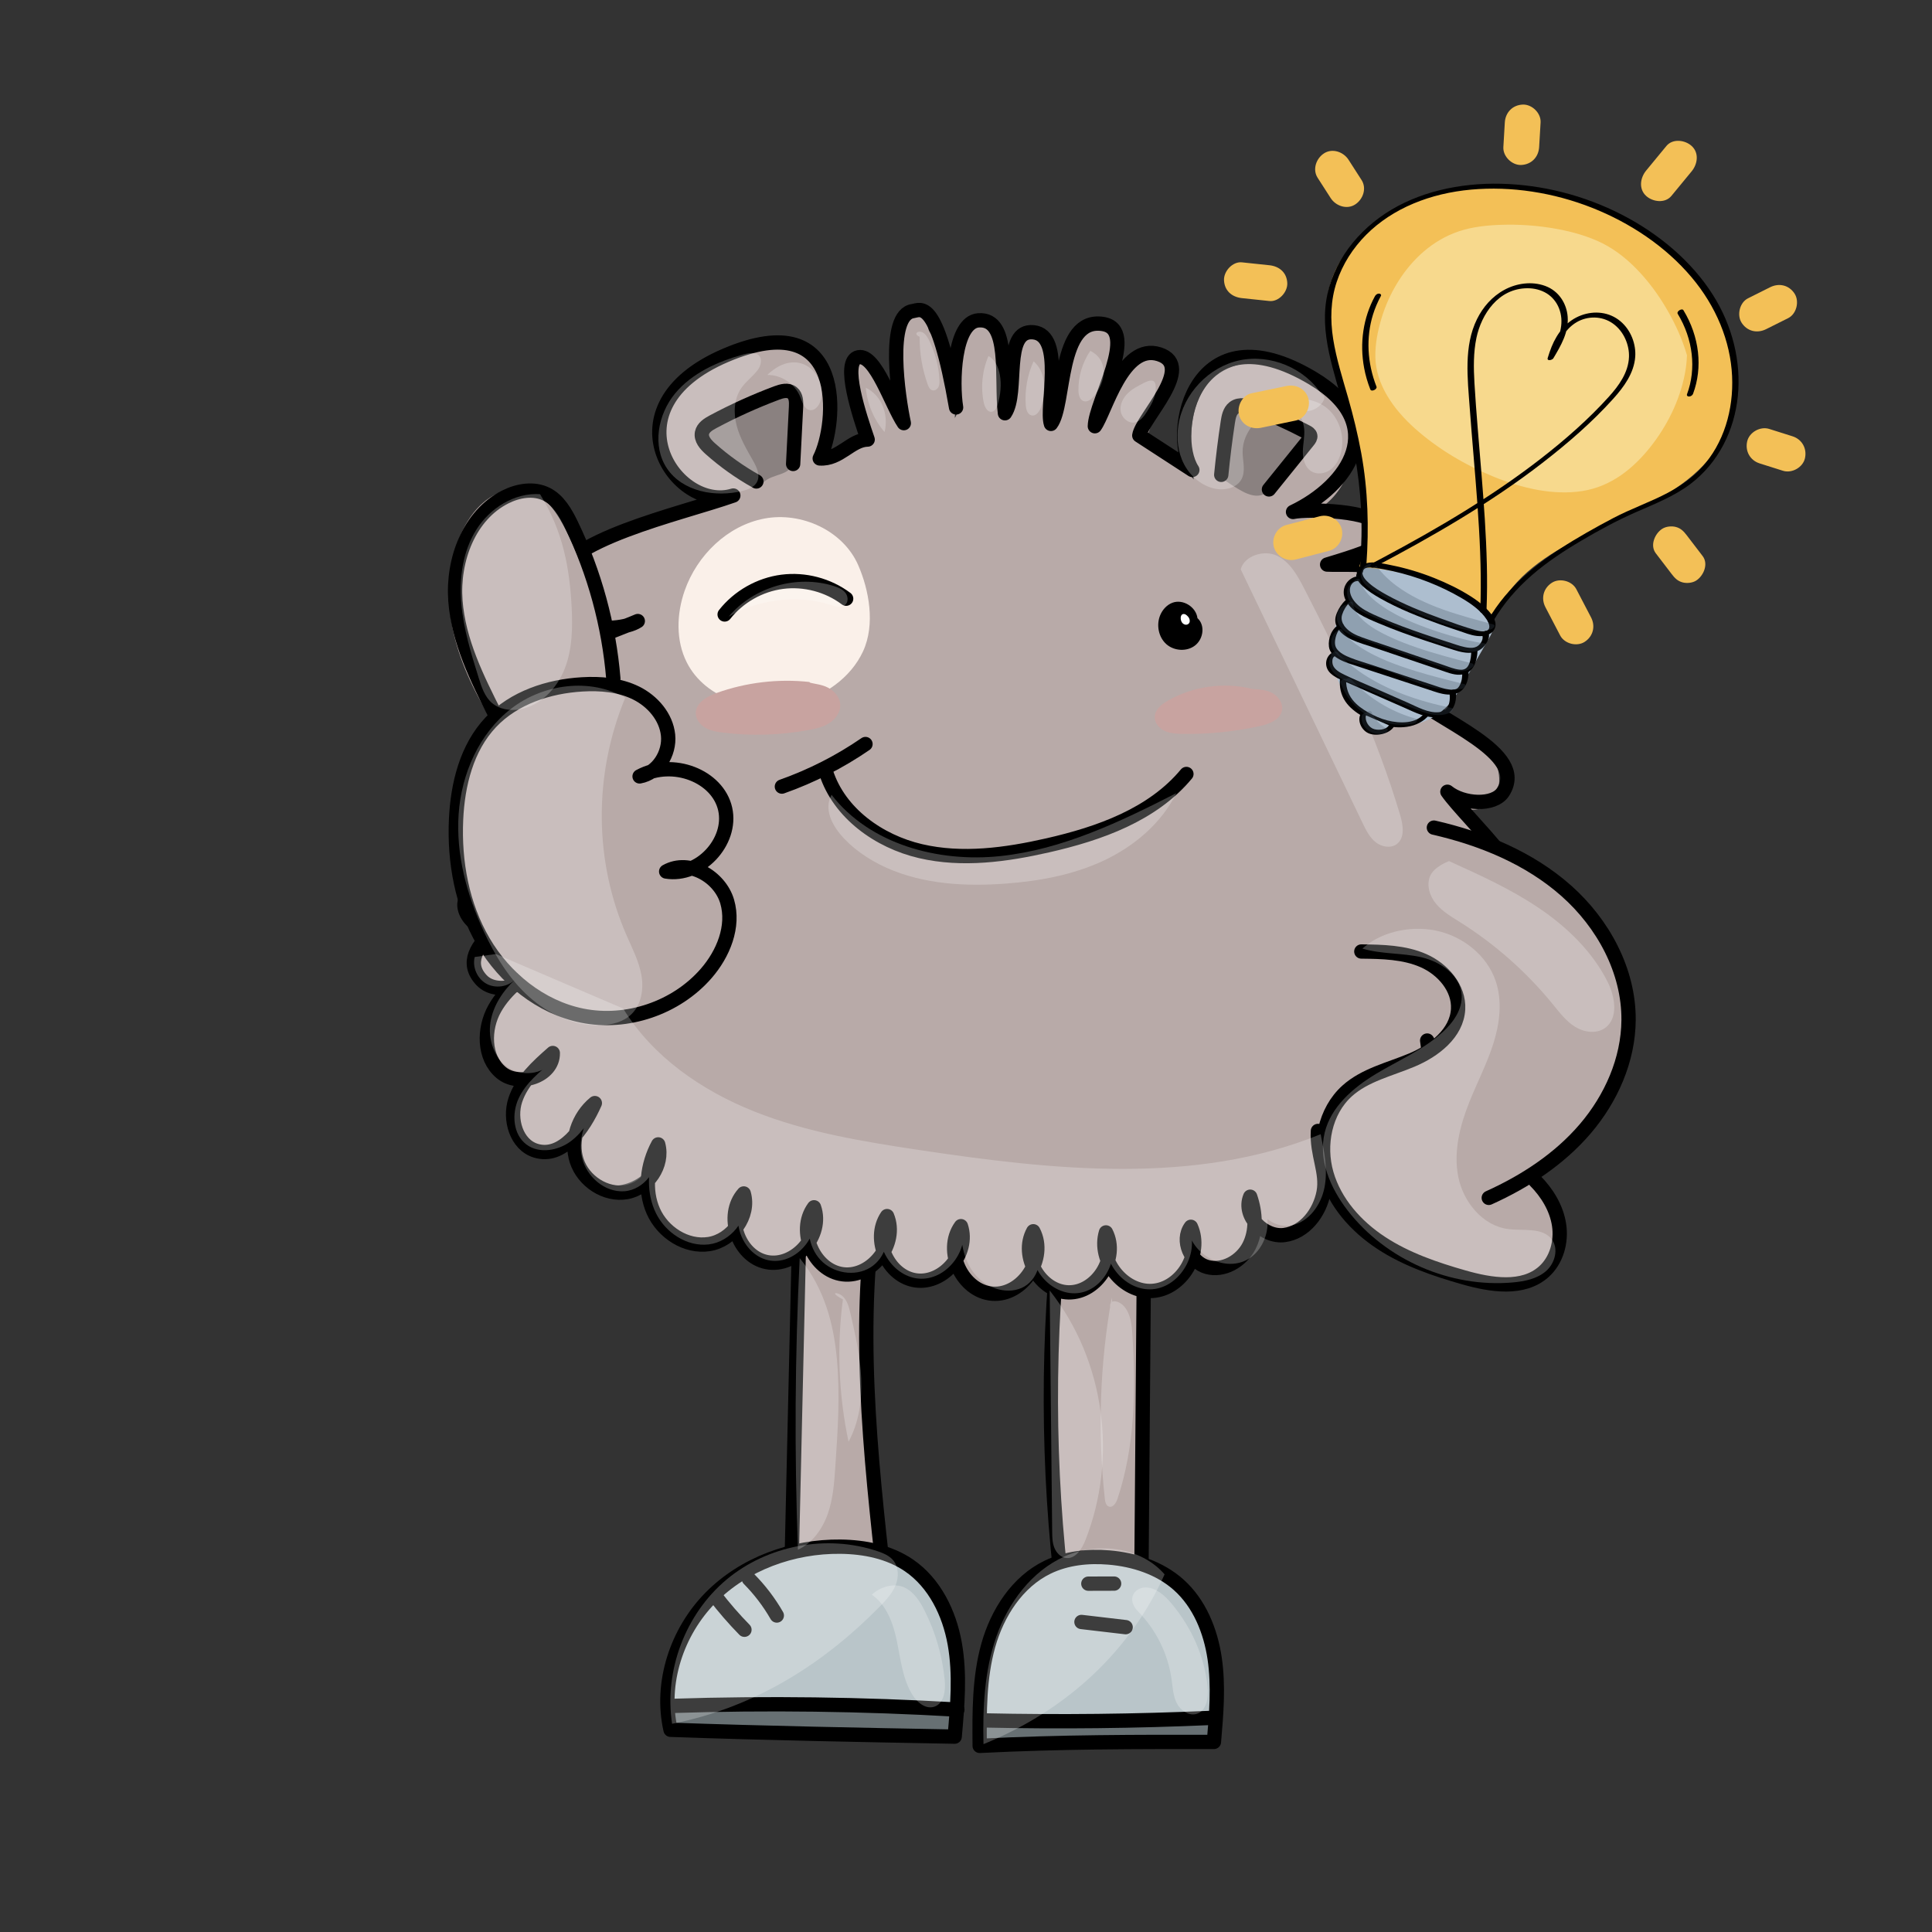 <?xml version="1.0" encoding="utf-8"?>
<!-- Generator: Adobe Adobe Illustrator 24.2.0, SVG Export Plug-In . SVG Version: 6.00 Build 0)  -->
<svg version="1.1" xmlns="http://www.w3.org/2000/svg" xmlns:xlink="http://www.w3.org/1999/xlink" x="0px" y="0px"
	 viewBox="0 0 1080 1080" style="enable-background:new 0 0 1080 1080;" xml:space="preserve">
<rect x="0" y="0" width="1080" height="1080" fill="#333333" stroke="none"/>
<style type="text/css">
	.st0{fill:#B8AAA8;}
	.st1{fill:none;stroke:#000000;stroke-width:8;stroke-miterlimit:10;}
	.st2{fill:none;stroke:#000000;stroke-width:8;stroke-linecap:round;stroke-linejoin:round;stroke-miterlimit:10;}
	.st3{fill:#B9C5C9;}
	.st4{fill:#677073;}
	.st5{fill:#FAF0E9;}
	.st6{fill:#C8A3A0;}
	.st7{fill:#8A8180;}
	.st8{fill:#FAF0E9;stroke:#000000;stroke-width:8;stroke-linecap:round;stroke-linejoin:round;stroke-miterlimit:10;}
	.st9{fill:#FFFFFF;}
	.st10{fill:none;stroke:#E5C9A2;stroke-miterlimit:10;}
	.st11{opacity:0.239;fill:#FFFFFF;}
	.st12{fill:#ADBECF;}
	.st13{fill:#F3C057;}
	.st14{fill:#F7D98D;}
	.st15{fill:#AEBFCE;}
	.st16{opacity:0.271;}
	.st17{fill:#3D4C5B;}
</style>
<g id="Ebene_9">
	<path class="st0" d="M592.34,681.69c-2.66,65.38-2.31,130.88,1.06,196.23c0.21,4,0.55,8.32,3.18,11.34
		c9.79,11.24,32.56-9.86,41.63,1.97c-0.32-63.58-0.64-127.16-0.95-190.74c-0.03-6.68-0.16-13.72-3.57-19.46
		C630.27,675.28,622.36,671.65,592.34,681.69z"/>
	<path class="st0" d="M448.13,659.38c0.8,67.73,2.06,137.95-5.94,205.21c-2.74,23.07,60.39,57.47,47.83-23.15
		c-7.61-48.9-9.38-98.7-5.25-148.01c0.83-9.86,1.76-20.38-2.89-29.11C477.23,655.59,464.5,650.5,448.13,659.38z"/>
</g>
<g id="Ebene_6">
	<path class="st1" d="M447.53,655.3c-1.78,77.64-3.56,155.29-5.34,232.93c17.46-0.81,34.92-1.61,52.38-2.42
		c-8.18-73.24-16.33-147.62-4.02-220.28c0.38-2.26,0.7-4.85-0.8-6.59c-1.44-1.67-3.94-1.81-6.15-1.82
		C471.51,657.07,459.41,657.02,447.53,655.3z"/>
	<path class="st2" d="M593.74,674.82c-8.6,72.45-8.4,145.94,0.59,218.34c11.41,0.23,22.83,0.45,34.24,0.68
		c2.6,0.05,5.5-0.01,7.38-1.81c1.91-1.83,2.05-4.78,2.07-7.43c0.57-70.68,1.14-141.35,1.7-212.03
		C623.82,673.99,607.91,675.41,593.74,674.82z"/>
</g>
<g id="Ebene_17">
</g>
<g id="Ebene_1">
	<path class="st0" d="M411.01,280.06c-31.11,2.76-61.5,13.3-87.64,30.4c-8.17,5.34-16.66,12.63-17.05,22.38
		c-0.43,10.62,9.58,19.33,20.03,21.28s21.1-1.15,31.28-4.2c-9,3.9-18.82,5.38-28.33,7.8c-9.5,2.42-19.13,6.05-25.85,13.19
		c-6.72,7.15-9.67,18.59-4.63,27.01c3.67,6.12,10.78,9.52,17.86,10.42c7.08,0.9,14.23-0.34,21.61-0.64c0.16,0,0.31,0,0.47,0
		c0.31,0.16,0.63,0.31,0.32-1.21c-20.5,7.96-41.26,9.72-59.94,21.33c-7.8,4.85-15.24,19.52-15.56,28.7
		c-0.35,10.04,9.99,17.81,20.01,18.44s19.58-3.87,28.61-8.26c-15.5,5.05-30.07,12.95-42.76,23.19
		c-5.51,4.44-11.11,10.38-10.54,17.43c0.79,9.73,13.55,14.56,22.68,11.12c9.14-3.44,15.18-11.99,20.64-20.08
		c-4.3,10.43-16.03,15.17-25.29,21.61c-9.26,6.44-16.95,19.69-9.76,28.39c4.67,5.65,13.64,5.92,20.18,2.62s11.22-9.32,15.68-15.14
		c-9.22,7.4-18.7,15.1-24.27,25.53c-5.58,10.43-6.29,24.41,1.49,33.31c7.79,8.9,24.98,8.38,29.66-2.48
		c-11.3,3.52-20.74,13.64-21.8,25.43c-1.06,11.79,7.53,24.15,19.26,25.79c11.73,1.63,23.93-9.47,22.08-21.16
		c-11.84,10.21-8.47,32.62,5.85,38.9s33.08-6.44,32.57-22.06c-10.16,15.29-9.46,38.54,5.02,49.84c14.47,11.3,40.9,2.22,41.69-16.13
		c-7.31,13.94,3.95,33.7,19.67,34.51s28.95-17.69,23.11-32.31c-7.12,12.64,1.95,31.13,16.3,33.24
		c14.35,2.11,28.35-13.01,25.16-27.16c-7.32,12.52,1.66,31.17,16.01,33.26c14.36,2.09,28.27-13.23,24.83-27.32
		c-6.11,12.16-3.63,37.45,15.13,36.15c13.58-0.95,27.66-18.71,24.28-31.89c-6.83,11.91,3.26,29.5,16.99,29.62
		c13.73,0.12,24.12-17.28,17.51-29.31c-1.9,15.51,12.87,30.81,28.44,29.46s27.49-18.94,22.97-33.9
		c-1.12,13.03,13.99,24.49,26.24,19.9c12.25-4.59,16.1-23.16,6.69-32.25c-1.62,10.87,11.34,19.89,21.98,17.12
		c10.64-2.76,17.52-13.7,18.97-24.6c1.45-10.89-1.42-21.85-4.27-32.46c-0.39,6.41-0.55,13.53,3.6,18.44
		c7.41,8.75,25.63,9.25,30.06-1.33c4.43-10.58-1.2-29.12-4.42-40.13c-5.9,9.15,13.07,9.42,21.85,15.08
		c9.15,5.9,12.55-1.91,15.3-12.44c2.75-10.54,0.51-21.69-2.38-32.19c-3.3,10.95,24.3,15.45,24.3,15.45s15.92-6.42,13.82-17.66
		c-2.1-11.24-12.65-28.54-21.3-36.03c4.75,11.66,20.8,16.97,31.56,10.43c-7.29-15.26-18.72-33.64-28.07-50.46
		c-2.65,9.59,10.58,17.91,19.47,13.42c8.88-4.49,16.55-7.25,8.68-26.03c-3.85-9.18-10.25-16.95-17.46-23.81
		c-7.21-6.86-14.81-13.79-18.83-22.9c2.59,9.18,16.9,10.55,23.14,3.35s4.99-18.71-0.4-26.57c-5.39-7.86-13.95-12.87-22.36-17.37
		c-8.41-4.5-17.16-8.91-23.46-16.07c8.87,3.72,27.99-5.39,27.82-15.01c-0.17-9.62-16.81-17.75-25.81-21.15
		c-9-3.4-18.91-3.11-28.53-2.76c8.18,4.27,19.27-2.2,21.05-11.25s6.57-16.58-13-22.01c-8.89-2.47-18.54-1.96-26.68,2.37
		c7.38,5.47,29.09-10.72,29.71-19.88c0.62-9.16-17.12-8.29-25.95-10.83c-8.83-2.53-18.3-0.68-27.09,2
		c20.2,1.06,37.49-19.36,36.53-39.56s-16.96-37.69-36.05-44.36c-13.22-4.62-29.08-4.36-39.98,4.44c-16.1,13-14.99,37.42-12.43,57.95
		c-7.53-9.34-17.91-16.35-29.38-19.85c5.71-5.01,6.17-16.31,9.57-23.11s9.46-19.15,4.57-24.96c-7.06-8.38-21.78,3.58-29.36,11.49
		c-7.58,7.91-10.13,19.24-12.36,29.97c8.07-9.21,11.54-21.8,12.64-34c1.1-12.2,0.64-27.47-11.29-24.71
		c-9.34,2.16-19.14,16.62-20.58,26.09c-1.44,9.47-1.02,19.62-5.72,27.97c-2.17-8.87,2.15-17.89,3.28-26.95
		c1.14-9.06-1.37-23.26-10.47-22.52c-8.46,0.69-14.48,13.84-14.1,22.32s2.3,17.94-2.79,24.73c3.92-11.67,7.82-24.56,3.17-35.96
		c-4.65-11.4-15.98-26.63-23.14-16.62c-8.51,11.89,0.04,39.28-7.56,51.77c0.99-16.85-3.97-33.98-13.8-47.7
		c-2.82-3.93,0.06-10.34-4.72-11.09c-11.72-1.84-18.32,16.38-14.23,27.51c4.1,11.13,7.52,23.45,4.82,35
		c-2.97-15.4-10.96-32.76-25.87-37.64c-2.06,14.56-3.58,33.69,2.68,47c-8.91,3.56-17.81,7.12-26.72,10.68
		c14.91-14.28,11.74-50.63-5.56-61.89s-43.62,1.2-59.68,14.17c-12.74,10.29-24.23,25.92-20.63,41.9S395.26,280.81,411.01,280.06z"/>
</g>
<g id="Ebene_10">
	<path class="st3" d="M549.4,960.4c0.86-12.58,1.74-25.23,4.69-37.5c2.95-12.26,8.11-24.23,16.61-33.55
		c13.16-14.44,33.95-21.22,53.24-18.14s36.66,15.68,46.33,32.65s11.72,37.94,6.33,56.72C634.29,960.42,591.98,960.26,549.4,960.4z"
		/>
	<path class="st3" d="M374.2,953.07c1.48-22.59,11.49-44.53,27.6-60.44c16.11-15.91,38.16-25.67,60.77-26.87
		c13.22-0.71,26.71,1.48,38.59,7.32c11.88,5.84,22.05,15.46,27.6,27.48c7.83,16.98,5.95,36.64,3.9,55.23
		C480.24,951.37,427.54,950.43,374.2,953.07z"/>
</g>
<g id="Ebene_11">
	<path class="st4" d="M549.33,961.48c-0.79,4.65-1.57,9.29-2.36,13.94c36.94,0.4,73.89,0.8,110.83,1.2
		c5.06,0.05,10.37,0.05,14.79-2.42c4.41-2.46,7.38-8.29,4.97-12.73c-26.74,0.11-53.49,0.23-80.23,0.34"/>
	<path class="st4" d="M374.8,954.07c-3.39,3.04-1.74,9.11,2.01,11.69c3.76,2.57,8.63,2.64,13.18,2.59
		c42.59-0.48,85.38-3.19,127.64,2.13c3.7,0.47,7.52,0.98,11.09-0.06c3.58-1.05,6.85-4.14,6.81-7.86c-0.03-3.34-2.72-6.19-5.81-7.46
		s-6.53-1.29-9.88-1.3C471.66,953.76,423.47,953.73,374.8,954.07z"/>
</g>
<g id="Ebene_7">
	<path class="st2" d="M374.84,966.96c-5.93-26.11,3.48-54.64,22.25-73.74c18.77-19.1,45.97-28.93,72.75-28.62
		c13.42,0.16,27.2,2.89,38.28,10.46c14.34,9.8,22.56,26.7,25.6,43.79c3.04,17.1,1.5,34.64-0.05,51.94
		C481.03,969.82,428.39,968.85,374.84,966.96z"/>
	<path class="st2" d="M375.77,953.61c53.12-1.71,106.32-1.02,159.38,2.07"/>
	<path class="st2" d="M547.65,975.95c-0.16-18.85-0.29-38,4.8-56.15c5.09-18.15,16.19-35.5,33.15-43.73
		c10.54-5.11,22.62-6.39,34.29-5.41c14.13,1.18,28.35,5.77,38.94,15.2c11.64,10.38,17.89,25.75,20.17,41.19
		c2.27,15.44,0.93,31.15-0.41,46.69C635.82,973.7,593.06,973.65,547.65,975.95z"/>
	<path class="st2" d="M550.26,961.72c42.16,0.92,84.35,0.46,126.48-1.39"/>
	<path class="st2" d="M604.54,906.69c8.23,0.97,16.47,1.93,24.7,2.9"/>
	<path class="st2" d="M608.39,885.28c4.8-0.01,9.6-0.03,14.4-0.04"/>
	<path class="st2" d="M418.63,882.6c6.06,6.11,11.32,13.02,15.61,20.48"/>
	<path class="st2" d="M399.45,891.77c5.17,6.76,10.75,13.2,16.7,19.27"/>
</g>
<g id="Ebene_2">
	<path class="st2" d="M458.23,256.26c9.72-18.84,15.67-86.84-52.67-57.61c-67.9,29.05-27.58,88.23,4.36,78.35
		c-30.72,10.79-95.73,24.51-101.82,49.76c-6.16,25.51,36.64,28.17,48.43,20.41c-15.02,6.57-67.24,22.9-61.38,43.09
		c3.64,12.54,32.23,26.01,40.5,15.91c-13.95,3.74-73.15,20.8-71.4,49.2c0.89,14.41,31.5,19.59,44.92,14.27
		c-34.6,6.08-49.74,29.04-49.57,36.32c0.22,9.75,18.45,27,43.21-7.18c-6.96,9.81-51.87,29.77-33.61,49.15
		c4.78,5.07,13.06,5.37,19.45,2.59s11.34-8.02,16.1-13.12c-10.72,7.32-21.82,15.04-28.19,26.36c-6.37,11.32-6.39,27.34,3.51,35.75
		c9.89,8.41,29.23,2.1,28.94-10.88c-8.52,7.49-17.39,15.51-20.95,26.28s0.59,24.97,11.42,28.32c14.86,4.59,26.73-12.39,33.04-26.6
		c-9.27,7.59-13.86,20.88-10.13,32.27c3.72,11.39,16.14,19.58,27.94,17.48s20.77-15.11,17.61-26.66
		c-6.17,11.37-7.97,25.55-2.71,37.38c5.26,11.82,18.33,20.33,31.11,18.34s23.02-15.86,19.42-28.29
		c-10.9,12.18-3.19,35.21,12.85,38.37c16.04,3.16,31.91-15.24,26.43-30.64c-9.73,13.23-0.1,35.5,16.21,37.46
		c16.31,1.96,30.95-17.38,24.63-32.54c-8.76,13.01,0.58,33.83,16.12,35.95c15.54,2.12,30.11-15.43,25.16-30.32
		c-9.9,13.7,0.8,36.57,17.66,37.76c16.86,1.19,30.67-19.95,22.79-34.91c-7.66,13.83,3.97,33.91,19.78,34.16
		c15.81,0.25,28.06-19.46,20.84-33.52c-4.73,15.65,9.69,33.78,26,32.7c16.31-1.08,28.21-20.95,21.47-35.84
		c-5.62,7.62-0.12,19.88,9,22.44s19.17-3.22,23.5-11.64c4.33-8.42,3.75-18.67,0.67-27.62c-4.45,10.68,7.6,22.91,19.07,21.43
		s19.81-12.52,21.96-23.89c2.15-11.37-3.96-21.16-3.17-34.29c7.3,17.17,14.33,34.45,27.35,25.69c10.98-7.39,1.4-34.35,2.28-49.49
		c1.81,10.54,24.02,25.27,32.92,18.59c9.27-6.95,0.46-28.53-1.48-45.33c5.84,11.04,25.38,18.48,35.39,11.07
		c13.44-9.95-11.2-40.69-17.53-54.84c17.04,23.19,26.07,23.03,31.35,17.75c7.79-7.79-21.99-35.98-28.69-56.2
		c8.22,8.22,23.43,24.91,33.45,13c12.63-15.01-31.99-54.61-42.67-69.86c8.67,7.07,26.04,8.04,31.11,0.14
		c14.08-21.95-35.72-39.37-57.12-57.66c11.65,2.42,30.85-0.35,32.39-9.83c2.3-14.16-37.44-29.68-56.86-31.08
		c12.04,1.87,28.93-4.17,28.93-16.36c0-14.63-33.5-11.61-45.68-12.21c34.95-10.48,31.34-11.78,29.64-20.59
		c-1.9-9.83-40.55-10.61-48.7-8.82c30.9-14.68,54.44-48.85,10.99-74.77c-66.49-39.66-80.71,30.96-67.28,51.29
		c-12.64-8.21-19.76-12.84-29.65-19.27c1.4-9.52,31.7-38.76,11.12-45.39c-20.44-6.58-30.07,32.11-35.96,40.22
		c0.24-13.47,24.94-53.9,4.53-57.14c-25.55-4.06-20.88,45.13-29.07,55.84c-3.11-9.29,7.82-49.54-9.85-51.22
		c-17.24-1.65-8.01,33.71-15.87,45.27c-2.33-19.26,3.3-53.3-14.81-51.94c-13.78,1.04-14.76,34.84-12.5,48.67
		c-10.74-62.11-19.82-54.44-24.16-53.84c-15.01,2.1-8.2,48.09-5.06,62.64c-6.85-10.21-15.83-38.64-25.28-36.84
		c-10.02,1.91,0.96,34.01,5.07,46.01C475.68,245.85,469.34,257,458.23,256.26z"/>
</g>
<g id="Ebene_8">
	<path class="st0" d="M358.44,433.77c11.84-2.25,17.3-17.94,12.28-28.89c-5.02-10.96-17.07-17.14-28.93-19.27
		c-2.87-30.67-11.4-60.79-25.03-88.41c-4.6-9.31-10.6-19.06-20.42-22.44c-7.58-2.61-16.23-0.74-22.91,3.7
		c-6.67,4.44-11.54,11.19-15.01,18.41c-7.99,16.62-9.08,36.01-5.47,54.09s11.69,35.01,21.3,50.75
		c-17.49,19.95-24.63,47.99-20.98,74.27c3.65,26.28,17.51,50.63,36.72,68.93c15.02,14.31,34.49,25.47,55.23,25.01
		c18.92-0.42,36.79-10.7,49.05-25.12c6.43-7.56,11.6-16.51,13.06-26.33c1.46-9.82-1.25-20.56-8.52-27.33
		c-7.27-6.76-19.32-8.46-27.35-2.62c12.54,1.4,25.56-6.24,30.45-17.87s1.26-26.28-8.51-34.27
		C383.63,428.38,368.55,427.72,358.44,433.77z"/>
	<path class="st0" d="M763.8,533.51c10.27,0.03,20.81,0.16,30.39,3.86c9.58,3.7,18.15,11.8,19.41,22
		c1.82,14.78-11.67,27-25.22,33.18c-13.54,6.19-29,9.68-39.39,20.34c-17.31,17.74-12.44,48.98,4.25,67.3
		c16.69,18.32,41.56,26.56,65.61,32.57c8.78,2.19,17.78,4.2,26.79,3.41c9.01-0.79,18.17-4.8,23.11-12.38
		c9.26-14.21,0.37-33.16-10.31-46.33c24.36-12.57,42.71-36.22,48.84-62.94c6.13-26.71-0.08-56-16.52-77.93
		c-27.27-36.37-75.73-48.14-120.22-57.48"/>
</g>
<g id="Ebene_12">
	<path class="st5" d="M479.71,315.85c-8.44-19.25-31.66-29.86-52.32-25.99s-37.74,20.51-44.67,40.35c-4.53,12.96-5,27.82,1.19,40.08
		c10.52,20.84,37.94,28.71,60.59,23.04c16.04-4.01,31.05-14.27,37.97-29.28S485.78,329.69,479.71,315.85z"/>
</g>
<g id="Ebene_13">
	<path class="st6" d="M452.54,381.24c-17.53-1.92-35.48,0.21-52.07,6.18c-5.41,1.94-11.55,5.53-11.52,11.28
		c0.01,3.43,2.44,6.5,5.43,8.19c2.98,1.69,6.46,2.25,9.87,2.67c15.94,1.95,32.18,1.44,47.96-1.5c4.05-0.75,8.16-1.71,11.6-3.98
		c3.44-2.27,6.1-6.11,5.89-10.22c-0.23-4.63-4.04-8.46-8.36-10.15S452.26,382.04,452.54,381.24z"/>
	<path class="st6" d="M699.78,385.05c-15.7-3.85-32.85-1.44-46.88,6.58c-3.57,2.04-7.31,5.06-7.4,9.18
		c-0.08,3.37,2.47,6.35,5.52,7.78c3.05,1.43,6.52,1.6,9.88,1.66c14.59,0.25,29.21-1.24,43.45-4.4c5.13-1.14,11.1-3.36,12.25-8.49
		c0.98-4.36-2.38-8.76-6.49-10.51S701.33,385.43,699.78,385.05z"/>
</g>
<g id="Ebene_14">
	<path class="st7" d="M425.3,271.94c-11.46-8.06-21.76-17.76-30.51-28.7c-0.92-1.15-1.87-2.5-1.64-3.95
		c0.31-1.92,2.45-2.89,4.29-3.52c13.23-4.52,26.46-9.05,39.69-13.57c2.03-0.69,4.6-1.27,6.06,0.31c0.95,1.04,0.99,2.6,0.97,4
		c-0.14,9.21-0.28,18.41-0.42,27.62c-0.04,2.3-0.1,4.73-1.28,6.7C438.96,266.68,428.52,264.89,425.3,271.94z"/>
	<path class="st7" d="M684.39,268.33c0.35-10.72,2.03-21.39,4.99-31.7c0.83-2.87,2.06-6.06,4.84-7.16c2.57-1.02,5.44,0.17,7.95,1.34
		c6.84,3.2,13.69,6.39,20.53,9.59c2.66,1.24,5.64,2.86,6.28,5.73c0.63,2.83-1.32,5.53-3.16,7.78c-4.9,6-9.79,12-14.69,17.99
		c-1.38,1.69-2.81,3.42-4.77,4.38c-3.67,1.79-8.07,0.38-11.69-1.53C691.07,272.86,687.52,270.43,684.39,268.33z"/>
</g>
<g id="Ebene_3">
	<path class="st2" d="M801.55,462.64c26.9,6.15,53.27,16.97,73.94,35.26c20.66,18.29,35.08,44.71,34.89,72.31
		c-0.15,22.28-9.76,43.89-24.24,60.82s-33.6,29.43-53.91,38.58"/>
	<path class="st2" d="M760.99,531.9c11.8,0.14,23.98,0.36,34.78,5.13c10.8,4.76,19.96,15.31,19.32,27.09
		c-0.73,13.48-13.34,23.17-25.77,28.41s-26.3,8.3-36.31,17.35c-12.43,11.24-16.12,30.19-11.48,46.29
		c4.63,16.1,16.52,29.4,30.53,38.6c14,9.2,30.09,14.69,46.2,19.29c15.04,4.29,33.07,7.26,44.74-3.15
		c7.12-6.35,9.96-16.67,8.54-26.11c-1.42-9.44-6.66-17.99-13.38-24.78"/>
	<path class="st2" d="M357.53,434.01c10.13-1.79,16.98-12.85,15.92-23.08s-8.66-18.99-17.89-23.54c-9.22-4.55-19.86-5.43-30.13-4.82
		c-18.84,1.1-38.1,7.44-51.05,21.15c-13.51,14.3-18.55,34.74-19.44,54.4c-1.07,23.64,3.32,47.9,15.28,68.32
		c11.96,20.42,31.97,36.61,55.16,41.3c25.09,5.07,52.58-4.27,69.38-23.58c9.56-10.99,15.81-26.22,11.73-40.2
		c-4.08-13.98-21.42-23.93-34.1-16.78c18.63,3.06,37.11-16.51,32.99-34.93S376.18,423.99,357.53,434.01z"/>
	<path class="st2" d="M277.02,399.81c-10.28-20.32-20.75-41.32-22.44-64.03c-1.7-22.71,7.58-47.82,27.94-58.01
		c7.13-3.57,15.88-5.04,23.01-1.48c6.69,3.34,10.65,10.34,13.9,17.07c12.97,26.9,20.96,56.2,23.43,85.96"/>
</g>
<g id="Ebene_4">
	<path class="st2" d="M437.08,439.71c16.53-5.84,32.29-13.86,46.73-23.79"/>
	<path class="st2" d="M461.82,431.84c7.37,22.77,29.45,38.51,52.75,43.95s47.76,2.08,71.1-3.23c28.87-6.57,58.63-17.12,77.54-39.9"
		/>
	<path class="st8" d="M405.08,343.49c7.82-9.93,19.62-16.63,32.16-18.26c12.53-1.63,25.66,1.83,35.76,9.44"/>
	<path d="M669.39,345.55c-0.76-6.23-8.03-10.8-13.92-8.64c-3.16,1.16-5.61,3.87-6.91,6.98c-2.27,5.43-0.97,12.28,3.42,16.19
		s11.65,4.33,16.22,0.62C672.76,356.99,673.74,349.46,669.39,345.55z"/>
</g>
<g id="Ebene_5">
	<path class="st2" d="M422.82,269.14c-9.2-5.13-17.84-11.27-25.71-18.28c-2.63-2.34-5.4-5.45-4.69-8.9c0.61-2.94,3.5-4.75,6.15-6.17
		c11.48-6.14,23.36-11.52,35.55-16.09c2.87-1.08,6.38-2.02,8.76-0.1c2.2,1.78,2.25,5.05,2.11,7.88
		c-0.54,10.63-1.08,21.26-1.62,31.88"/>
	<path class="st2" d="M682.68,265.44c0.97-9.87,2.19-19.71,3.68-29.51c0.44-2.92,1.07-6.12,3.39-7.94
		c3.14-2.46,7.69-1.21,11.42,0.23c9.95,3.84,19.68,8.26,29.12,13.22c0.92,0.48,1.94,1.1,2.15,2.12c0.22,1.03-0.49,2.02-1.15,2.84
		c-7.31,9.06-14.62,18.13-21.94,27.19"/>
</g>
<g id="Ebene_15">
	<path class="st9" d="M664.15,344.72c-0.41-0.45-0.84-0.9-1.37-1.2c-0.53-0.29-1.21-0.41-1.76-0.14c-0.8,0.4-1.05,1.43-1,2.33
		c0.05,0.86,0.3,1.72,0.83,2.4s1.36,1.14,2.22,1.12c0.86-0.03,1.7-0.61,1.93-1.44C665.28,346.74,664.87,345.5,664.15,344.72z"/>
</g>
<g id="Ebene_16">
	<path class="st11" d="M447.04,703.32c-2.68,54.28-3.01,108.68-0.98,163c8.15-3.77,13.77-11.72,16.72-20.2
		c2.96-8.48,3.59-17.57,4.19-26.53c1.35-19.86,2.69-39.81,0.88-59.63C466.04,740.13,460.92,720.28,447.04,703.32z"/>
	<path class="st11" d="M586.78,721.38c0.46,44.89,0.93,89.79,1.39,134.68c0.03,3.09,0.08,6.25,1.21,9.12
		c1.13,2.87,3.59,5.43,6.66,5.75c5.25,0.54,8.8-5.11,10.73-10.03C624.69,815.3,617.96,760.84,586.78,721.38z"/>
	<path class="st11" d="M375.71,963.61c-4.54-29.65,7.38-61.29,30.36-80.56c22.98-19.27,56.21-25.51,84.61-15.87
		c3.17,1.08,6.41,2.43,8.57,4.98c3.17,3.76,3.24,9.4,1.41,13.97c-1.83,4.56-5.27,8.27-8.71,11.78
		C461.05,929.45,422.73,954.33,375.71,963.61z"/>
	<path class="st11" d="M549.78,974.98c-0.46-20.24,0.46-40.87,7.14-59.99c6.67-19.12,19.79-36.74,38.28-44.98
		c18.5-8.24,42.52-5.21,55.81,10.06C632.47,921.67,597.45,955.66,549.78,974.98z"/>
	<path class="st11" d="M301.87,276.25c-14.25-0.94-28.04,7.79-35.62,19.89s-9.62,27.03-8.38,41.26c1.23,14.23,5.5,28,9.75,41.63
		c1.58,5.07,3.33,10.41,7.34,13.89c4.14,3.59,10.08,4.53,15.49,3.62c11.65-1.95,20.88-11.66,25.2-22.66
		c4.32-10.99,4.5-23.15,3.88-34.95C318.41,318.09,314.88,297.06,301.87,276.25z"/>
	<path class="st11" d="M349.47,390.08c-19.57-11.38-45.8-7.79-63.71,6.05s-27.83,36.41-29.38,58.99
		c-1.55,22.58,4.57,45.16,14.11,65.68c6.26,13.48,14.17,26.47,25.23,36.39c11.06,9.93,25.61,16.57,40.46,15.92
		c6.06-0.27,12.35-1.89,16.73-6.09c5.68-5.44,7.02-14.19,5.64-21.94c-1.39-7.74-5.08-14.84-8.23-22.05
		C332.38,482.11,331.4,434.05,349.47,390.08z"/>
	<path class="st11" d="M601.35,639.83c6.33-2.5,12.67-4.99,19-7.49"/>
	<path class="st11" d="M277.17,533.31c-3.94,0.55-7.87,1.11-11.81,1.66c-1.4,5.67,1.41,12.1,6.52,14.93
		c5.11,2.83,12.05,1.8,16.12-2.39c-6.87,6.43-12.4,14.69-13.83,23.99s1.87,19.61,9.57,25.01s19.74,4.36,25.23-3.27
		c-7.38,5.92-15,12.14-19.02,20.71c-4.02,8.56-3.23,20.18,4.34,25.84c7.1,5.31,17.64,3.5,24.75-1.8c7.11-5.3,11.6-13.32,15.87-21.09
		c-7.69,7.85-12.07,19.4-9.6,30.1c2.47,10.71,12.69,19.64,23.66,18.92s20.29-12.61,16.91-23.07c-4.06,11.44-4.54,24.57,0.86,35.44
		c5.4,10.87,17.39,18.77,29.45,17.34c12.06-1.43,22.38-13.64,19.95-25.54c-8.86,12.11-0.37,32.38,14.46,34.58
		s28.83-14.76,23.86-28.91c-4.21,9.27-2.78,21.05,4.15,28.5c6.93,7.45,19.18,9.62,27.87,4.32c8.69-5.3,12.26-17.88,7.02-26.6
		c-5.97,14.16,5.94,32.51,21.29,32.83s28.02-17.51,22.66-31.9c-0.79,10.01,0.81,20.66,6.91,28.64s17.44,12.42,26.66,8.45
		c9.23-3.97,13.45-17.53,6.58-24.86c-3.29,14.52,11.28,29.99,25.98,27.57c14.69-2.43,23.53-21.76,15.74-34.45
		c-5.35,15.2,8.71,33.6,24.78,32.44c16.08-1.17,27.33-21.4,19.85-35.67c0.6,14.62,18.18,25.69,31.62,19.91
		c13.45-5.78,17.52-26.14,7.32-36.64c-2.07,9.77,9.21,18.66,19.01,16.72c9.8-1.94,16.63-11.5,18.52-21.31
		c1.89-9.81-0.14-19.9-2.16-29.68c-70.29,28.71-149.67,20.07-224.76,8.78c-31.21-4.69-62.66-9.84-91.98-21.53
		c-29.32-11.69-56.69-30.58-73.16-57.5"/>
	<path class="st11" d="M761.58,530.26c10.6,3.19,22.01,2.36,32.8,4.81c10.79,2.45,21.94,9.99,22.69,21.03
		c0.55,8.04-4.63,15.4-10.58,20.83c-10.94,9.98-24.88,15.87-37.55,23.53c-12.67,7.66-24.88,18.23-28.41,32.61
		c-3.73,15.19,3.19,31.14,12.76,43.51c21.46,27.75,57.55,43.47,92.49,40.3c6.59-0.6,13.47-1.98,18.46-6.33s7.19-12.47,3.2-17.74
		c-5.23-6.89-15.82-4.65-24.4-5.76c-14.22-1.85-25.02-15.07-27.84-29.13c-2.82-14.06,0.89-28.64,6.21-41.96
		c4.37-10.93,9.86-21.44,13.41-32.67c3.55-11.23,5.06-23.55,1.33-34.72c-4.87-14.59-18.59-25.39-33.67-28.4
		C787.38,517.17,771.35,521.39,761.58,530.26z"/>
	<path class="st11" d="M464.85,444.3c21.41,27.69,59.66,37.96,94.46,34.25s67.1-19.26,98.27-35.18
		c-8.38,16.89-23.6,29.75-40.67,37.74c-17.07,7.99-35.95,11.43-54.75,12.83c-22.54,1.68-45.88,0.38-66.53-8.81
		S457.38,457.73,464.85,444.3z"/>
	<path class="st11" d="M407.34,344.7c13.93-16.61,38.24-23.65,58.89-17.07c2.32,0.74,4.7,1.71,6.25,3.6
		c1.54,1.89,1.91,4.94,0.2,6.67c-2.12,2.14-5.69,1.14-8.55,0.21C444.66,331.74,422.09,335.92,407.34,344.7z"/>
	<path class="st11" d="M415.58,198.13c-14.42,3.98-28.82,10.41-38.33,21.98c-9.5,11.56-12.76,29.21-4.46,41.66
		c8.7,13.05,27.06,16.45,42.28,12.66c3.19-0.79,6.62-2.1,8.12-5.02c1.93-3.74-0.15-8.21-2.23-11.87
		c-3.59-6.29-7.33-12.62-9.17-19.63c-1.84-7.01-1.53-14.94,2.56-20.92c2.59-3.79,6.48-6.52,9.24-10.18
		C426.36,203.14,427.34,194.88,415.58,198.13z"/>
	<path class="st11" d="M738.93,220.66c-9.52-14.87-28.66-22.89-45.94-19.25c-17.28,3.64-31.55,18.7-34.26,36.15
		c-1.16,7.48-0.3,15.39,3.23,22.08c3.53,6.69,9.88,12.03,17.29,13.55c5.55,1.14,12.25-0.42,14.84-5.47
		c2.28-4.45,0.64-9.78,0.54-14.77c-0.24-12.06,10.4-23.28,22.45-23.69c5.34-0.18,10.78,1.47,15.96,0.16S742.61,221.63,738.93,220.66
		z"/>
	<path class="st11" d="M693.57,318.26c22.72,47.29,45.43,94.57,68.15,141.86c1.87,3.88,3.84,7.9,7.19,10.61
		c3.35,2.71,8.51,3.69,11.94,1.08c4.59-3.5,3.51-10.59,1.86-16.13c-13.1-44.09-32.63-85.99-53.74-126.85
		c-3.7-7.17-7.93-14.78-15.22-18.22C706.46,307.16,695.52,310.76,693.57,318.26z"/>
	<path class="st11" d="M712.19,222.39c8.74,1.06,16.19,8.84,16.87,17.62c0.32,4.14-0.7,8.27-0.76,12.43
		c-0.06,4.16,1.15,8.75,4.66,10.97c3.13,1.98,7.42,1.47,10.47-0.64c3.05-2.1,4.98-5.53,6-9.1c2.23-7.8,0.32-16.66-4.93-22.84
		C739.26,224.65,730.83,221.32,712.19,222.39z"/>
	<path class="st11" d="M428.9,209.61c7.88-0.14,15.59,5.02,18.47,12.35c1.17,2.98,2.26,6.87,5.44,7.3c2.82,0.39,5.02-2.48,5.85-5.2
		c2.09-6.87-0.77-14.95-6.71-18.98C446.01,201.05,437.45,201.37,428.9,209.61z"/>
	<path class="st11" d="M514.1,188.29c-0.11,9.07,1.43,18.16,4.52,26.69c0.48,1.33,1.17,2.81,2.53,3.2c1.35,0.39,2.8-0.57,3.43-1.82
		c0.63-1.26,0.63-2.72,0.56-4.13c-0.38-7.72-2.41-15.35-5.91-22.24c-0.95-1.86-2.17-3.82-4.16-4.45
		C513.06,184.91,510.4,186.62,514.1,188.29z"/>
	<path class="st11" d="M483.99,216.78c0.81,9.06,4.53,17.84,10.48,24.72C496.91,231.82,492.81,220.84,483.99,216.78z"/>
	<path class="st11" d="M552.57,199.02c-3.54,8.19-4.46,17.49-2.6,26.22c0.51,2.4,2.04,5.32,4.46,4.93c1.77-0.28,2.71-2.21,3.24-3.91
		C561.12,215.2,559.42,202.66,552.57,199.02z"/>
	<path class="st11" d="M577.78,201.97c-3.49,7.67-5,16.22-4.36,24.61c0.17,2.29,0.91,5.04,3.13,5.61c2.7,0.7,4.75-2.42,5.57-5.09
		C584.96,217.88,584.46,207.67,577.78,201.97z"/>
	<path class="st11" d="M609.49,196.14c-4.41,6.47-6.76,14.33-6.63,22.16c0.04,2.38,0.69,5.26,2.97,5.96c2,0.61,4-0.89,5.39-2.45
		C618.35,213.8,619.93,201.31,609.49,196.14z"/>
	<path class="st11" d="M639.57,214c-3.29,1.66-6.64,3.37-9.25,5.96s-4.42,6.29-3.84,9.93c0.57,3.64,4.07,6.86,7.71,6.28
		c3.18-0.51,5.33-3.43,7.04-6.15c2.32-3.68,4.58-7.64,4.81-11.99C646.26,213.68,645.49,211.01,639.57,214z"/>
	<path class="st11" d="M810.01,481.36c17.26,7.81,34.63,15.68,50.32,26.3c15.7,10.62,29.8,24.23,38.32,41.16
		c4.28,8.5,6.21,20.67-1.68,26c-4.85,3.27-11.6,2.23-16.56-0.87c-4.96-3.1-8.57-7.89-12.26-12.42
		c-14.69-18.06-32.35-33.7-52.06-46.09c-4.73-2.97-9.67-5.85-13.26-10.13s-5.57-10.41-3.4-15.56
		C801.61,484.59,808.94,481.83,810.01,481.36z"/>
	<path class="st11" d="M622.75,736.56c-0.43-3.72-0.86-7.44-1.29-11.16c-6.65,37.05-7.95,75.06-3.85,112.48
		c0.19,1.7,0.63,3.72,2.24,4.29c2.25,0.79,4.04-1.97,4.8-4.23c9.83-29.35,10.3-61,8.35-91.9c-0.35-5.59-0.96-11.62-4.67-15.82
		C624.62,726.03,616.65,725.36,622.75,736.56z"/>
	<path class="st11" d="M471.18,726.39c-3.45,26.43-2.37,53.45,3.16,79.53c5.84-10.73,7.62-23.3,7.08-35.51
		c-0.54-12.21-3.27-24.2-6-36.11c-0.81-3.56-1.77-7.37-4.5-9.8C468.19,722.08,463.07,722.07,471.18,726.39z"/>
	<path class="st11" d="M487.34,891.44c8.41,5.8,12.06,16.33,14.1,26.34s3.13,20.53,8.38,29.3c2.65,4.43,7.58,8.61,12.47,6.98
		c5.5-1.83,6.38-9.18,5.81-14.95c-1.31-13.36-5.1-26.48-11.1-38.49c-2.67-5.34-6.08-10.75-11.49-13.25
		C500.11,884.86,492.34,886.73,487.34,891.44z"/>
	<path class="st11" d="M636.33,900.99c10,10.18,16.62,23.63,18.59,37.77c0.64,4.56,0.84,9.32,2.95,13.41s6.89,7.3,11.25,5.83
		c5.46-1.85,6.5-9.09,5.95-14.83c-1.65-17.1-9.02-33.46-20.05-46.63c-3.74-4.47-8.46-8.86-14.28-9.15
		C634.92,887.09,628.89,893.41,636.33,900.99z"/>
</g>
<g id="Ebene_18">
	<g>
		<g id="Ebene_7_1_">
			<g>
				<path class="st12" d="M758.94,324.23c-5.22,1.38-6.61,8.6-2.37,12.31c-14.38,14.03-13.91,39.14,1.05,55.34
					c4.74,5.14,10.85,9.45,17.72,11.41c12.7,3.61,26.08-1.59,33.7-10.45c2.91-3.39,5.13-7.24,7.34-11.08
					c4.7-8.17,9.4-16.35,14.11-24.52c1.31-2.27,2.64-4.65,2.7-7.31c0.11-5.56-5.21-10.34-10.35-13.85
					c-12.55-8.58-26.84-14.9-41.65-18.4c-4.23-1-8.61-1.78-12.75-1.15c-4.14,0.62-8.03,2.89-9.27,6.5"/>
				<g>
					<path class="st12" d="M759.07,322.9c-6.08,1.76-9.55,9.68-4.09,14.67c0.14-0.55,0.28-1.11,0.42-1.66
						c-10.26,10.11-13.5,25.36-9.27,39.57c4.55,15.31,19.31,30.64,37.52,30.35c8.4-0.13,16.17-3.39,22.16-8.16
						c7.42-5.9,11.45-14.61,15.99-22.49c2.51-4.36,5.02-8.73,7.53-13.09c1.24-2.15,2.52-4.28,3.69-6.46
						c1.04-1.93,1.93-4.04,1.93-6.3c0-8.05-9.37-13.82-16.07-17.92c-9.38-5.73-19.57-10.22-30.11-13.34
						c-9.15-2.71-20.32-5.55-27.79,0.36c-1.58,1.25-2.8,2.82-3.48,4.66c-0.28,0.74,0.23,1.32,1.1,1.32c0.92,0,1.96-0.69,2.24-1.46
						c2.97-7.96,15.33-5.02,22.43-3.15c9.96,2.63,19.63,6.55,28.65,11.58c4.12,2.3,8.24,4.78,11.95,7.64
						c2.86,2.2,5.74,4.96,6.96,8.19c1.59,4.24-0.67,7.76-2.65,11.19c-2.31,4.02-4.62,8.03-6.93,12.05
						c-2.34,4.07-4.67,8.14-7.02,12.2c-2.13,3.69-4.33,7.45-7.3,10.6c-4.62,4.89-11.06,8.47-18.32,9.5
						c-16.69,2.37-31.79-10.63-37.55-24.65c-5.17-12.61-4.19-27.01,3.57-37.39c0.94-1.26,1.98-2.44,3.12-3.56
						c0.32-0.31,0.95-1.17,0.42-1.66c-1.77-1.62-2.52-3.74-2.27-5.86c0.2-1.69,1.07-3.56,2.92-4.09c0.82-0.24,1.86-0.86,1.89-1.75
						C760.74,322.97,759.8,322.69,759.07,322.9L759.07,322.9z"/>
				</g>
			</g>
			<g>
				<g>
					<path class="st12" d="M764.52,403.11c1.49,0.65,4.28-1.78,2.65-2.49C765.67,399.97,762.88,402.4,764.52,403.11L764.52,403.11z"
						/>
				</g>
			</g>
			<g>
				<g>
					<path class="st12" d="M761.8,402.81c0.19,2.9,2.3,5.64,5.54,6.44c3.38,0.83,6.82-0.71,8.56-3.1c0.24-0.34,0.56-1.28-0.15-1.53
						c-3.28-1.15-6.56-2.3-9.84-3.44c-0.93-0.32-1.88,0.03-2.49,0.62c-0.34,0.33-1.09,1.54-0.15,1.87c3.28,1.15,6.56,2.3,9.84,3.44
						c-0.05-0.51-0.1-1.02-0.15-1.53c-2.28,3.14-7.43-0.53-7.63-3.6C765.2,400.03,761.71,401.41,761.8,402.81L761.8,402.81z"/>
				</g>
			</g>
		</g>
		<g id="Ebene_5_1_">
			<g>
				<path class="st13" d="M835.35,342.1c9.83-22.9,34.32-36.55,58.14-47.74s49.35-22.11,63.87-42.52
					c18.37-25.81,14.31-63.4-6.22-91.41s-55.32-46.48-90.58-52.41c-21.98-3.7-44.64-2.85-64.4,4.29s-40.84,22.08-48.63,40.12
					c-10.8,24.99,0.43,53.32,7.81,80.91c7.38,27.59,15.26,56.78,6.42,82.55c25.85,0.7,52.26,10.99,71.98,28.01"/>
				<g>
					<path class="st13" d="M837.02,342.03c8.61-19.85,28.36-32.41,48.11-42.3c19.88-9.95,41.18-18.09,58.33-31.69
						c8.12-6.44,15.03-14.12,19.76-23.07c4.35-8.23,6.79-17.41,7.45-26.8c1.33-18.92-4.37-38.84-15.86-55.83
						c-12.44-18.39-31.37-33.07-52.2-42.85c-21.34-10.01-45.03-15.24-68.02-15c-11.45,0.12-22.8,1.66-33.39,4.87
						c-10.45,3.16-20.17,7.9-28.86,13.79c-8.81,5.97-16.81,13.22-22.44,21.9c-5.4,8.32-8.13,17.96-8.53,27.97
						c-0.83,20.7,7.02,41.53,12.48,61.91c5.8,21.67,11.95,44.08,9.57,65.83c-0.57,5.2-1.65,10.29-3.32,15.19
						c-0.26,0.77,0.19,1.29,1.1,1.32c19.87,0.59,39.99,6.87,57.15,17.53c4.88,3.03,9.51,6.42,13.82,10.12
						c1.32,1.13,4.38-1.03,3.17-2.07c-15.63-13.43-35.18-22.75-55.57-26.52c-5.79-1.07-11.62-1.68-17.43-1.84
						c0.37,0.44,0.73,0.88,1.1,1.32c6.85-20.17,3.76-42.35-1.29-63.6c-2.52-10.63-5.44-21.22-8.47-31.77
						c-2.94-10.24-5.91-20.51-7.59-30.88c-1.61-9.96-1.92-20.09,0.51-29.6c2.45-9.61,7.85-17.92,14.98-24.94
						c14.52-14.29,34.72-23.85,56.57-26.7c22.19-2.89,46.01,0.13,67.88,7.92c21.64,7.71,41.91,20.25,56.9,37.04
						c13.99,15.67,22.54,34.74,24.14,54.05c1.6,19.26-4.12,37.9-17.42,51.74c-14.63,15.22-35.32,24.2-54.93,33.38
						c-19.92,9.33-40.32,19.85-53.37,36.74c-3.1,4.01-5.68,8.36-7.68,12.98c-0.32,0.74,0.26,1.32,1.1,1.32
						C835.73,343.49,836.7,342.79,837.02,342.03L837.02,342.03z"/>
				</g>
			</g>
		</g>
		<g id="Ebene_6_1_">
			<g>
				<path class="st14" d="M941.27,199.25c-5.95-20.63-21.75-46.31-41.43-59c-19.69-12.69-56.28-15.83-78.21-11.31
					c-30.34,6.25-49.54,38.85-50.97,67.65c-1.24,24.95,22.88,45.91,47.35,59.76c24.46,13.85,57.17,24.04,80.41,12.56
					c23.24-11.47,42.2-44.59,42.83-69.61"/>
				<g>
					<path class="st14" d="M943.01,198.51c-2.52-8.67-6.33-17.13-10.99-25.2c-4.85-8.41-10.73-16.48-17.8-23.59
						c-6.13-6.16-13.18-11.52-21.34-15.1c-8.19-3.59-16.98-5.79-25.7-7.18c-9.21-1.47-18.52-2.07-27.68-1.78
						c-8.07,0.25-16.27,1.1-23.69,3.55c-15.04,4.98-26.51,15.84-34.25,28.23c-4,6.4-7.13,13.3-9.3,20.52
						c-2.08,6.94-3.59,14.35-3.42,21.77c0.35,15.08,9.91,28.86,21.96,39.65c12.63,11.31,28,20.48,43.9,26.99
						c15.84,6.49,33.47,10.71,49.95,8.1c16.11-2.55,28.31-12.66,37.48-24.05c9.7-12.05,16.86-26.45,19.76-41.64
						c0.62-3.25,1.01-6.56,1.11-9.9c0.05-1.9-3.48-0.55-3.52,0.84c-0.41,14.51-5.98,28.5-13.49,40.55
						c-3.92,6.29-8.53,12.23-13.99,17.43c-4.9,4.66-10.52,8.84-17.13,11.46c-14.37,5.71-31.75,3.37-47.12-1.49
						c-15.96-5.05-31.28-13.18-44.68-23.01c-12.71-9.33-24.68-21.38-29.03-35.72c-2.15-7.09-1.87-14.1-0.75-21.03
						c1.16-7.14,3.3-14.05,6.26-20.6c5.78-12.77,14.91-24.6,27.86-31.83c6.12-3.41,13.02-5.33,20.31-6.24
						c8.33-1.04,16.94-1.12,25.49-0.48c16.62,1.25,34.84,4.87,48.72,15.09c7.65,5.63,14.05,12.7,19.48,20.1
						c5.64,7.69,10.33,15.93,13.95,24.43c1.63,3.82,3.03,7.69,4.17,11.61C940.01,201.63,943.43,199.94,943.01,198.51L943.01,198.51z
						"/>
				</g>
			</g>
		</g>
		<g id="Ebene_3_1_">
			<g>
				<g>
					<path d="M834.91,346.9c5.62-9.54,12.92-17.99,21.45-25.39c8.34-7.24,17.72-13.43,27.41-19.15
						c9.96-5.88,20.15-11.44,30.92-16.14c10.46-4.56,21.32-8.9,30.23-15.64c15.68-11.87,24.56-29.93,26.52-48.98
						c1.97-19.16-2.88-39.4-14.06-56.98c-11.95-18.78-30.31-34.12-50.93-44.7c-20.96-10.75-44.35-16.67-67.41-17.2
						c-23.31-0.55-46.52,4.64-64.65,16.65c-18.37,12.17-31.67,31.15-33.52,52.82c-0.94,10.98,1.15,22.21,4.02,33.18
						c2.89,11.02,6.41,21.95,9.08,33c4.93,20.38,7.46,40.77,7.11,61.19c-0.1,5.67-0.38,11.33-0.78,16.96
						c-0.13,1.87,3.43,0.54,3.52-0.84c1.47-20.67,0.94-41.52-2.88-62.44c-1.89-10.34-4.41-20.65-7.33-30.89
						c-3.11-10.88-6.59-21.75-8.35-32.79c-1.74-10.9-1.43-21.75,1.95-31.91c3.29-9.91,9.01-18.89,16.48-26.4
						c14.87-14.93,36.02-23.22,58.7-25.26c22.42-2.02,46.03,1.63,67.67,10.19c21.35,8.45,41.07,21.65,55.5,38.76
						c13.73,16.28,21.79,35.67,22.69,55.31c0.86,18.71-4.52,37.51-17.15,51.31c-7.04,7.7-16.11,12.95-25.95,17.43
						c-5.24,2.39-10.59,4.59-15.84,6.97c-5.15,2.33-10.07,4.96-14.97,7.65c-19.75,10.85-39.07,22.84-53.14,39.64
						c-3.45,4.12-6.53,8.49-9.24,13.08C830.76,348.39,834.11,348.27,834.91,346.9L834.91,346.9z"/>
				</g>
			</g>
			<g>
				<g>
					<path d="M758.14,321.86c0.19,2.23,1.98,4.29,3.7,5.88c2.85,2.63,6.24,4.77,9.65,6.71c10.5,5.97,21.96,10.45,33.32,14.51
						c3.49,1.25,7.01,2.45,10.53,3.61c3.25,1.07,6.68,2.51,10.06,2.91c2.78,0.33,5.61,0.03,7.8-1.39c2.31-1.49,3.34-4.04,2.57-6.72
						c-0.82-2.84-3.11-5.44-5.32-7.59c-2.5-2.44-5.37-4.57-8.37-6.47c-6.38-4.05-13.33-7.4-20.36-10.21
						c-7.88-3.15-16.05-5.58-24.32-7.22c-3.82-0.76-8.14-1.83-11.94-1.35c-3.39,0.44-6.66,2.51-7.03,5.8
						c-0.1,0.87,0.95,1.05,1.63,0.91c0.86-0.18,1.8-0.9,1.89-1.75c0.31-2.74,4.13-2.39,6.45-2.08c3.37,0.45,6.75,1.1,10.09,1.84
						c6.82,1.52,13.55,3.57,20.09,6.15c6.26,2.47,12.37,5.38,18.17,8.77c5.4,3.15,10.98,7.02,14.32,12.15
						c1.06,1.62,2.48,4.74,0.47,5.98c-1.75,1.08-4.76,0.51-6.76-0.06c-6.47-1.83-12.88-4.14-19.21-6.44
						c-10.33-3.76-20.7-7.89-30.34-13.21c-3.45-1.9-6.94-3.97-9.86-6.56c-1.78-1.58-3.6-3.45-3.79-5.66
						c-0.08-0.89-1.59-0.62-2.06-0.43C758.72,320.28,758.06,320.98,758.14,321.86L758.14,321.86z"/>
				</g>
			</g>
			<g>
				<g>
					<path d="M760.07,322c-6.79,0.3-10.64,6.87-8.19,12.71c3.06,7.3,11.74,10.72,18.9,13.75c8.46,3.58,17.1,6.67,25.79,9.59
						c4.42,1.48,8.86,2.92,13.29,4.35c3.61,1.16,7.27,2.45,11.03,2.53c3.66,0.08,6.65-1.35,8.83-3.8c1.78-2,3.46-5.03,2.24-7.85
						c-0.7-1.63-4.06,0.12-3.47,1.5c0.83,1.93-0.08,3.91-1.32,5.33c-1.48,1.7-3.31,2.19-5.8,2c-3.24-0.25-6.45-1.44-9.56-2.44
						c-3.74-1.2-7.48-2.41-11.21-3.65c-7.51-2.5-15-5.12-22.36-8.07c-3.53-1.41-7.04-2.88-10.49-4.47c-3.25-1.5-6.56-3.19-9.11-5.67
						c-2.32-2.25-4.19-5.26-4.04-8.27c0.12-2.34,1.58-4.65,4.32-4.77c0.93-0.04,1.95-0.66,2.24-1.46
						C761.43,322.59,760.97,321.96,760.07,322L760.07,322z"/>
				</g>
			</g>
			<g>
				<g>
					<path d="M752.16,335.54c-2.11,1.93-3.71,4.41-4.79,6.98c-1.03,2.45-1.44,4.99-0.14,7.64c3.44,7.06,12.91,9.14,19.96,11.53
						c8.52,2.89,17.04,5.77,25.56,8.66c4.17,1.41,8.34,2.83,12.52,4.24c3.44,1.17,7.08,2.71,10.7,2.59
						c7.96-0.24,9.98-8.21,9.98-14.3c0-1.91-3.52-0.56-3.52,0.84c0,2.53-0.24,5.1-1.18,7.41c-0.9,2.2-2.3,3.48-5.1,3.24
						c-3.18-0.27-6.41-1.66-9.44-2.69c-3.82-1.3-7.65-2.59-11.47-3.89c-7.47-2.53-14.95-5.07-22.43-7.6
						c-3.77-1.28-7.57-2.49-11.32-3.86c-3.29-1.2-6.65-2.7-9.03-5.26c-2.07-2.24-3.03-4.82-2.2-7.47c0.79-2.52,2.25-5.01,4.25-6.83
						c0.48-0.44,0.96-1.37,0.15-1.87C753.85,334.43,752.67,335.08,752.16,335.54L752.16,335.54z"/>
				</g>
			</g>
			<g>
				<g>
					<path d="M748.98,348.87c-4.49,2.27-6.66,7.84-6.1,12.6c0.78,6.56,10.05,9.04,15.7,10.9c8.86,2.91,17.72,5.82,26.58,8.73
						c4.39,1.44,8.77,2.88,13.16,4.32c3.56,1.17,7.2,2.58,10.92,2.83c3.85,0.26,7.23-0.99,9.23-3.85c1.9-2.71,2.62-6.21,2.42-9.54
						c-0.11-1.93-3.61-0.56-3.52,0.84c0.15,2.58-0.2,5.29-1.45,7.51c-0.42,0.75-0.98,1.57-1.86,1.93c-1.2,0.49-2.76,0.44-4.1,0.26
						c-3.3-0.43-6.53-1.68-9.7-2.72c-3.77-1.24-7.54-2.48-11.32-3.72c-7.63-2.51-15.27-5.01-22.9-7.52
						c-3.67-1.2-7.41-2.29-11.01-3.7c-2.85-1.12-6.34-2.73-7.96-5.35c-1.16-1.88-0.89-4.34-0.4-6.22c0.43-1.68,1.42-4.21,2.94-4.97
						c0.67-0.34,1.69-1.05,1.41-1.92C750.78,348.47,749.56,348.58,748.98,348.87L748.98,348.87z"/>
				</g>
			</g>
			<g>
				<g>
					<path d="M745.54,364.44c-4.69,1.98-5.76,8.16-1.81,11.9c2.42,2.29,5.62,3.58,8.66,4.92c3.61,1.59,7.22,3.18,10.82,4.76
						c7.22,3.18,14.43,6.35,21.65,9.52c6.19,2.72,12.86,6.31,19.62,5.19c3.19-0.53,6.04-2.2,7.61-4.73
						c1.82-2.94,2.07-6.42,1.71-9.89c-0.09-0.89-1.58-0.63-2.06-0.43c-0.81,0.34-1.5,1.04-1.41,1.92c0.27,2.59,0.17,5.46-1.11,7.71
						c-1,1.76-2.81,2.63-5,2.82c-5.85,0.52-11.91-2.96-17.21-5.3c-5.96-2.62-11.92-5.24-17.87-7.86c-5.89-2.59-11.9-5.02-17.69-7.82
						c-2.44-1.18-5.5-2.86-6.35-5.42c-0.48-1.46-0.58-4.24,1.1-4.94c0.69-0.29,1.68-1.09,1.41-1.92
						C747.34,364.01,746.14,364.19,745.54,364.44L745.54,364.44z"/>
				</g>
			</g>
			<g>
				<g>
					<path d="M749.04,379.66c-0.35,4.26,0.43,8.61,3.06,12.49c2.29,3.38,5.74,6.04,9.36,8.16c7.59,4.44,16.47,7.2,25.01,5.98
						c5.11-0.73,9.55-3.03,12.49-6.76c0.44-0.56,0.4-1.41-0.49-1.65c-0.95-0.25-1.97,0.47-2.45,1.08
						c-4.41,5.6-13.34,5.58-20.53,3.75c-3.75-0.95-7.28-2.57-10.65-4.47c-3.31-1.86-6.43-4.1-8.73-7.01
						c-2.97-3.75-3.91-8.11-3.55-12.41C752.72,376.96,749.15,378.28,749.04,379.66L749.04,379.66z"/>
				</g>
			</g>
			<g>
				<path class="st15" d="M762.2,399.26c-1.54,2.66,0.41,8.23,4.6,9.59c3.33,1.08,9.21-0.01,10.88-2.86"/>
				<g>
					<path d="M760.53,399.33c-1.9,3.61,0.62,9.33,5.12,10.82c4.68,1.55,11.17-0.23,13.51-3.88c0.38-0.59,0.45-1.4-0.49-1.65
						c-0.89-0.23-2.05,0.45-2.45,1.08c-1.46,2.28-6.26,2.84-8.93,1.56c-2.93-1.41-4.75-5.53-3.41-8.07c0.38-0.73-0.3-1.32-1.1-1.32
						C761.77,397.87,760.93,398.59,760.53,399.33L760.53,399.33z"/>
				</g>
			</g>
		</g>
		<g id="Ebene_8_1_">
			<g class="st16">
				<path class="st17" d="M767.62,316.33c-3.51-0.84-6.02,3.14-4.85,6.3s4.45,5.35,7.56,7.19c13.29,7.89,27.57,14.25,42.34,18.87
					c6.97,2.18,14.62,3.96,21.08,1.72c-23.85-6.49-52.16-14.04-65.91-33.03"/>
				<g>
					<path class="st17" d="M768.6,314.97c-4.81-0.97-8.6,3.62-7.76,7.72c0.5,2.44,2.56,4.49,4.63,6.06
						c2.66,2.03,5.74,3.64,8.68,5.27c12.62,6.98,26.16,12.81,40.02,16.78c6.41,1.84,13.34,2.98,19.45,0.94
						c0.82-0.27,3.17-2.13,1.11-2.69C816.2,344,796.16,339,780.47,327.35c-4.25-3.16-8-6.86-11.04-11c-0.95-1.3-4.16,0.71-3.17,2.07
						c11.45,15.66,31.76,23.23,50.14,28.75c5.43,1.63,10.91,3.12,16.38,4.61c0.37-0.9,0.74-1.79,1.11-2.69
						c-4.67,1.56-9.82,0.98-14.81-0.23c-5.87-1.42-11.67-3.5-17.32-5.68c-5.97-2.3-11.83-4.89-17.54-7.75
						c-2.9-1.45-5.76-2.97-8.59-4.56c-2.49-1.4-5.06-2.78-7.34-4.49c-1.95-1.46-4.09-3.64-4.04-5.99c0.03-1.35,0.62-3.06,2.4-2.7
						C768.16,318,770.67,315.39,768.6,314.97L768.6,314.97z"/>
				</g>
			</g>
			<g class="st16">
				<path class="st17" d="M757.98,325.72c-3.71,1.33-4.08,6.33-1.77,9.66c2.31,3.32,6.33,5.32,10.16,7.08
					c16.19,7.46,32.87,13.89,49.85,19.23c4.36,1.37,9.92,2.4,12.47-0.73c-12.4-1.37-65.16-15.51-70.23-36.04"/>
				<g>
					<path class="st17" d="M757.66,324.54c-4.8,1.9-5.96,7.58-3.03,11.87c1.69,2.46,4.43,4.28,7.14,5.7
						c3.18,1.67,6.53,3.09,9.82,4.54c13.91,6.12,28.15,11.49,42.6,16.08c5.65,1.8,12.1,2.99,15.97-1.48
						c0.4-0.47,0.45-1.54-0.49-1.65c-3.72-0.42-7.44-1.29-11.1-2.19c-5.5-1.35-10.95-2.96-16.34-4.78
						c-11.4-3.86-23.38-8.71-32.84-16.19c-4.15-3.28-7.96-7.42-9.19-12.27c-0.41-1.62-3.84,0.05-3.47,1.5
						c2.47,9.72,13.62,16.51,22.63,21.09c11.08,5.63,23.08,9.72,35.05,12.82c4.37,1.13,8.85,2.24,13.31,2.74
						c-0.16-0.55-0.33-1.1-0.49-1.65c-0.99,1.14-3.18,1.04-4.69,0.87c-2.35-0.27-4.63-0.99-6.9-1.71
						c-6.35-2.03-12.66-4.21-18.92-6.54c-6.11-2.28-12.17-4.7-18.17-7.26c-3.04-1.3-6.07-2.63-9.08-4
						c-2.58-1.18-5.22-2.33-7.59-3.88c-2.34-1.53-4.46-3.58-5.1-6.15c-0.45-1.77-0.39-4.32,1.56-5.09c0.7-0.28,1.67-1.1,1.41-1.92
						C759.44,324.1,758.25,324.3,757.66,324.54L757.66,324.54z"/>
				</g>
			</g>
			<g class="st16">
				<path class="st17" d="M753.05,339.09c-4.42,0.8-5.13,6.68-2.33,10.26c2.79,3.58,7.54,5.33,11.98,6.87
					c15.29,5.31,30.58,10.61,45.87,15.91c4.59,1.59,10.28,3.02,13.47,0.09c-20.03-5.15-65.46-16.4-67.54-34.54"/>
				<g>
					<path class="st17" d="M753.17,337.76c-4.86,1.04-7.02,6-5.3,10.39c2.17,5.53,9.15,7.81,14.53,9.68
						c14.68,5.09,29.37,10.19,44.05,15.28c5.71,1.98,12.17,3.7,16.75-0.25c0.6-0.52,0.99-1.68-0.19-1.99
						c-10.27-2.64-20.53-5.32-30.61-8.74c-5.53-1.88-11-3.98-16.28-6.49c-4.57-2.17-9.16-4.67-13-7.91
						c-3.49-2.94-6.37-6.55-6.9-10.79c-0.19-1.55-3.65,0.03-3.47,1.5c1.06,8.54,10.6,14.57,18.26,18.48
						c10.65,5.44,22.25,9.1,33.69,12.34c5.43,1.53,10.88,2.94,16.34,4.34c-0.06-0.66-0.13-1.33-0.19-1.99
						c-1.28,1.11-3.4,1.03-5.15,0.79c-2.44-0.35-4.79-1.14-7.13-1.95c-6.25-2.17-12.51-4.34-18.77-6.51
						c-6.34-2.2-12.68-4.4-19.03-6.6c-2.98-1.03-5.98-2.03-8.94-3.12c-2.54-0.94-5.14-2.03-7.3-3.67c-2.05-1.56-3.53-3.64-3.72-6.01
						c-0.13-1.59,0.21-3.71,2.08-4.11c0.83-0.18,1.85-0.9,1.89-1.75C754.84,337.8,753.91,337.61,753.17,337.76L753.17,337.76z"/>
				</g>
			</g>
			<g class="st16">
				<path class="st17" d="M748.54,353.44c-3.07,1.66-3.47,5.92-1.56,9.01c1.91,3.09,5.52,5.1,9.16,6.21
					c3.64,1.11,7.42,1.48,11.12,2.27c8.54,1.8,16.54,5.75,24.75,8.88c8.2,3.13,17.15,5.5,25.37,3.9
					c-15.98-3.92-58.43-13.59-68.76-30.55"/>
				<g>
					<path class="st17" d="M747.76,352.5c-4.15,2.43-4.84,7.84-1.77,11.84c3.58,4.64,9.94,6.12,15.47,7.08
						c3.25,0.56,6.46,1.16,9.64,2.12c3.33,1,6.57,2.26,9.79,3.56c5.78,2.34,11.51,4.86,17.51,6.55c6.25,1.77,12.69,2.53,18.86,1.39
						c0.94-0.18,3.08-2.21,1.11-2.69c-9.1-2.23-18.19-4.47-27.17-7.26c-10.37-3.23-20.97-7.05-30.18-12.89
						c-4.24-2.69-8.24-5.94-10.8-10.07c-0.81-1.32-4.05,0.64-3.17,2.07c4.91,7.94,14.79,13.01,23.41,16.77
						c10.31,4.5,21.14,7.76,31.96,10.62c4.66,1.23,9.33,2.35,14,3.5c0.37-0.9,0.74-1.79,1.11-2.69
						c-10.38,1.93-21.27-2.55-31.04-6.57c-5.46-2.25-10.97-4.51-16.7-5.89c-5.44-1.32-11.34-1.43-16.4-4.19
						c-2.37-1.29-4.6-3.21-5.42-5.65c-0.67-2-0.58-4.56,1.36-5.7c0.57-0.33,1.38-1.28,0.81-1.97
						C749.52,351.68,748.31,352.18,747.76,352.5L747.76,352.5z"/>
				</g>
			</g>
			<g class="st16">
				<path class="st17" d="M746.45,365.85c-2.64,2.05-1.97,6.32,0.45,9.02s6.02,4.21,9.47,5.61c12.13,4.92,24.25,9.85,36.38,14.77
					c5.8,2.36,12.7,4.69,17.69,1.87c-23.3-4.75-48.69-14.18-64.56-31.5"/>
				<g>
					<path class="st17" d="M745.28,365.22c-3.42,2.87-2.73,8.06,0.66,11.33c1.96,1.89,4.43,3.18,6.94,4.27
						c2.91,1.26,5.88,2.41,8.82,3.6c6.06,2.46,12.13,4.92,18.19,7.39c5.45,2.21,10.88,4.69,16.48,6.51
						c5.15,1.68,10.33,2.16,14.84-0.27c0.71-0.39,1.69-1.99,0.2-2.3c-18.26-3.74-36.86-9.93-52.21-20.86
						c-4.29-3.06-8.24-6.5-11.75-10.3c-1.15-1.24-4.29,0.85-3.17,2.07c12.83,13.9,31.05,22.47,49.28,27.88
						c5.25,1.56,10.55,2.85,15.89,3.95c0.07-0.77,0.13-1.53,0.2-2.3c-3.11,1.68-7.53,0.61-10.95-0.47
						c-4.88-1.54-9.63-3.74-14.37-5.67c-5.38-2.18-10.76-4.37-16.14-6.55c-2.73-1.11-5.47-2.22-8.2-3.33
						c-2.35-0.96-4.76-1.85-7.01-3.03c-2.34-1.23-4.67-2.87-5.77-5.19c-0.85-1.8-1.16-4.15,0.41-5.47c0.51-0.42,0.95-1.38,0.15-1.87
						C746.95,364.1,745.81,364.78,745.28,365.22L745.28,365.22z"/>
				</g>
			</g>
			<g class="st16">
				<path class="st17" d="M751.11,380.84c2.36,7.4,8.03,14.15,15.34,18.29c7.32,4.14,16.19,5.61,24.05,4
					c-14.2-3.88-27.41-11.96-37.02-22.67"/>
				<g>
					<path class="st17" d="M749.38,381.59c2.45,7.49,8,14.27,15.38,18.57c7.81,4.55,17.2,5.97,25.62,4.3
						c0.97-0.19,3.06-2.15,1.11-2.69c-14.01-3.87-26.89-11.8-36.41-22.34c-1.13-1.25-4.28,0.84-3.17,2.07
						c9.85,10.91,23.13,19,37.62,23c0.37-0.9,0.74-1.79,1.11-2.69c-7.79,1.54-16.48-0.08-23.6-4.35
						c-6.79-4.07-11.9-10.41-14.18-17.35C752.31,378.46,748.91,380.16,749.38,381.59L749.38,381.59z"/>
				</g>
			</g>
			<g class="st16">
				<path class="st17" d="M762.92,399.86c-0.41,2.5,0.79,5.31,3.02,7.07c2.23,1.76,5.42,2.41,8.01,1.63
					c-4.08-2.13-7.36-5.66-8.95-9.64"/>
				<g>
					<path class="st17" d="M761.16,400.28c-0.38,2.8,0.82,5.8,3.33,7.79c2.65,2.1,6.27,2.65,9.34,1.82
						c0.76-0.21,2.95-1.77,1.45-2.57c-3.9-2.09-6.95-5.32-8.53-9.14c-0.68-1.64-4.05,0.11-3.47,1.5c1.75,4.23,5.03,7.82,9.36,10.14
						c0.49-0.86,0.97-1.71,1.45-2.57c-5.03,1.37-10.03-3.18-9.4-7.79c0.12-0.87-0.96-1.05-1.63-0.91
						C762.17,398.72,761.28,399.43,761.16,400.28L761.16,400.28z"/>
				</g>
			</g>
		</g>
		<g id="Ebene_4_1_">
			<g>
				<g>
					<path d="M768.14,317.05c16.42-8.63,32.62-17.57,48.35-27.14c15.77-9.6,31.07-19.82,45.5-30.97
						c14.26-11.02,27.98-22.86,39.85-36.05c5.94-6.61,11.6-14.32,12.26-23.45c0.5-6.89-2.26-14.81-8.29-19.87
						c-6.33-5.31-14.67-5.94-21.78-3.35c-8.38,3.05-13.57,10.06-16.65,17.56c-0.84,2.06-1.55,4.17-2.19,6.3
						c-0.6,1.99,2.53,1.23,3.14,0.22c4.21-7.07,8.7-14.65,8-23.33c-0.56-7.08-4.74-14.24-12.5-17.11
						c-7.73-2.85-16.23-1.4-22.71,2.07c-7.02,3.76-12.13,9.71-15.47,16.47c-7.47,15.11-5.27,33.15-4.04,49.91
						c1.31,17.87,3,35.74,4.28,53.61c1.27,17.78,2.18,35.58,1.78,53.25c-0.05,2.14-0.12,4.28-0.21,6.41
						c-0.08,1.89,3.47,0.55,3.52-0.84c0.7-16.75,0.09-33.63-0.96-50.52c-1.07-17.03-2.62-34.07-3.99-51.1
						c-0.67-8.36-1.33-16.72-1.81-25.07c-0.49-8.48-0.6-17.03,1.12-25.21c2.75-13.04,12.13-27.68,28.56-27.71
						c3.7-0.01,7.52,0.89,10.76,2.9c3.2,1.99,5.52,5,6.81,8.24c3.04,7.68,0.63,15.23-2.85,21.81c-1.01,1.91-2.12,3.77-3.23,5.64
						c1.05,0.07,2.09,0.14,3.14,0.22c2.27-7.53,5.51-15.56,12.87-19.86c5.94-3.47,14.04-3.67,20.3,0.83
						c6.15,4.41,9.16,12.08,8.91,18.65c-0.32,8.65-5.66,16.03-11.27,22.24c-11.32,12.54-24.29,23.9-37.82,34.43
						c-13.6,10.59-27.99,20.34-42.83,29.51c-14.79,9.14-30.03,17.71-45.51,25.95c-1.89,1.01-3.79,2.01-5.69,3.01
						c-0.66,0.35-1.69,1.05-1.41,1.92C766.34,317.44,767.57,317.35,768.14,317.05L768.14,317.05z"/>
				</g>
			</g>
			<g>
				<g>
					<path d="M937.88,175.48c8.54,14.04,10.48,30.73,5.18,44.86c-0.28,0.74,0.23,1.32,1.1,1.32c0.92,0,1.96-0.69,2.24-1.46
						c5.56-14.8,3.6-32.07-5.35-46.78C940.25,172.1,937,174.05,937.88,175.48L937.88,175.48z"/>
				</g>
			</g>
			<g>
				<g>
					<path d="M768.6,165.58c-6.58,12.02-8.65,26.27-6.02,40.25c0.75,3.99,1.9,7.95,3.42,11.83c0.64,1.64,4.02-0.1,3.47-1.5
						c-5.2-13.25-5.92-27.52-1.96-40.31c1.12-3.61,2.61-7.09,4.42-10.41c0.4-0.72-0.31-1.32-1.1-1.32
						C769.83,164.12,769.01,164.84,768.6,165.58L768.6,165.58z"/>
				</g>
			</g>
		</g>
	</g>
</g>
<g id="Ebene_19">
	<g>
		<g>
			<path class="st13" d="M863.91,339.45c2.74,5.26,5.48,10.51,8.23,15.77c2.42,4.65,9.29,6.42,13.68,3.59
				c4.73-3.05,6.18-8.71,3.59-13.68c-2.74-5.26-5.48-10.51-8.23-15.77c-2.42-4.65-9.29-6.42-13.68-3.59
				C862.76,328.82,861.31,334.48,863.91,339.45L863.91,339.45z"/>
		</g>
	</g>
	<g>
		<g>
			<path class="st13" d="M925.6,309.29c2.97,3.88,5.94,7.77,8.91,11.65c1.65,2.16,3.24,3.84,5.98,4.6c2.39,0.66,5.58,0.36,7.71-1.01
				c4.09-2.64,6.99-9.24,3.59-13.68c-2.97-3.88-5.94-7.77-8.91-11.65c-1.65-2.16-3.24-3.84-5.98-4.6c-2.39-0.66-5.58-0.36-7.71,1.01
				C925.09,298.25,922.2,304.85,925.6,309.29L925.6,309.29z"/>
		</g>
	</g>
	<g>
		<g>
			<path class="st13" d="M983.66,259.05c4.34,1.37,8.68,2.74,13.02,4.11c4.99,1.58,11.13-1.85,12.3-6.98
				c1.24-5.45-1.64-10.61-6.98-12.3c-4.34-1.37-8.68-2.74-13.02-4.11c-4.99-1.58-11.13,1.85-12.3,6.98
				C975.44,252.2,978.32,257.36,983.66,259.05L983.66,259.05z"/>
		</g>
	</g>
	<g>
		<g>
			<path class="st13" d="M987.26,184.01c4.11-2.06,8.23-4.11,12.34-6.17c4.69-2.34,6.38-9.35,3.59-13.68
				c-3.09-4.8-8.67-6.1-13.68-3.59c-4.11,2.06-8.23,4.11-12.34,6.17c-4.69,2.34-6.38,9.35-3.59,13.68
				C976.67,185.22,982.24,186.52,987.26,184.01L987.26,184.01z"/>
		</g>
	</g>
	<g>
		<g>
			<path class="st13" d="M934.33,109.51c3.78-4.59,7.55-9.17,11.33-13.76c3.32-4.03,4.24-10.25,0-14.14
				c-3.67-3.37-10.59-4.31-14.14,0c-3.78,4.59-7.55,9.17-11.33,13.76c-3.32,4.03-4.24,10.25,0,14.14
				C923.86,112.89,930.77,113.83,934.33,109.51L934.33,109.51z"/>
		</g>
	</g>
	<g>
		<g>
			<path class="st13" d="M860.39,82.22c0.27-4.59,0.54-9.17,0.81-13.76c0.31-5.23-4.82-10.23-10-10c-5.68,0.25-9.67,4.4-10,10
				c-0.27,4.59-0.54,9.17-0.81,13.76c-0.31,5.23,4.82,10.23,10,10C856.07,91.96,860.06,87.82,860.39,82.22L860.39,82.22z"/>
		</g>
	</g>
	<g>
		<g>
			<path class="st13" d="M761.12,100.63c-2.43-3.78-4.85-7.55-7.28-11.33c-2.83-4.4-9.01-6.6-13.68-3.59
				c-4.39,2.83-6.61,8.98-3.59,13.68c2.43,3.78,4.85,7.55,7.28,11.33c2.83,4.4,9.01,6.6,13.68,3.59
				C761.93,111.48,764.14,105.34,761.12,100.63L761.12,100.63z"/>
		</g>
	</g>
	<g>
		<g>
			<path class="st13" d="M709.6,148.27c-5.12-0.54-10.25-1.08-15.37-1.62c-5.22-0.55-10.22,4.99-10,10c0.26,5.89,4.41,9.41,10,10
				c5.12,0.54,10.25,1.08,15.37,1.62c5.22,0.55,10.22-4.99,10-10C719.34,152.39,715.19,148.86,709.6,148.27L709.6,148.27z"/>
		</g>
	</g>
	<g>
		<g>
			<path class="st13" d="M719.08,215.79c-6.47,1.35-12.95,2.7-19.42,4.05c-5.29,1.1-8.35,7.33-6.98,12.3c1.51,5.49,7,8.09,12.3,6.98
				c6.47-1.35,12.95-2.7,19.42-4.05c5.29-1.1,8.35-7.33,6.98-12.3C729.87,217.28,724.38,214.68,719.08,215.79L719.08,215.79z"/>
		</g>
	</g>
	<g>
		<g>
			<path class="st13" d="M737.69,288.61c-6.2,1.62-12.41,3.24-18.61,4.85c-5.23,1.36-8.4,7.14-6.98,12.3
				c1.45,5.28,7.06,8.35,12.3,6.98c6.2-1.62,12.41-3.24,18.61-4.85c5.23-1.36,8.4-7.14,6.98-12.3
				C748.54,290.31,742.93,287.24,737.69,288.61L737.69,288.61z"/>
		</g>
	</g>
</g>
</svg>
